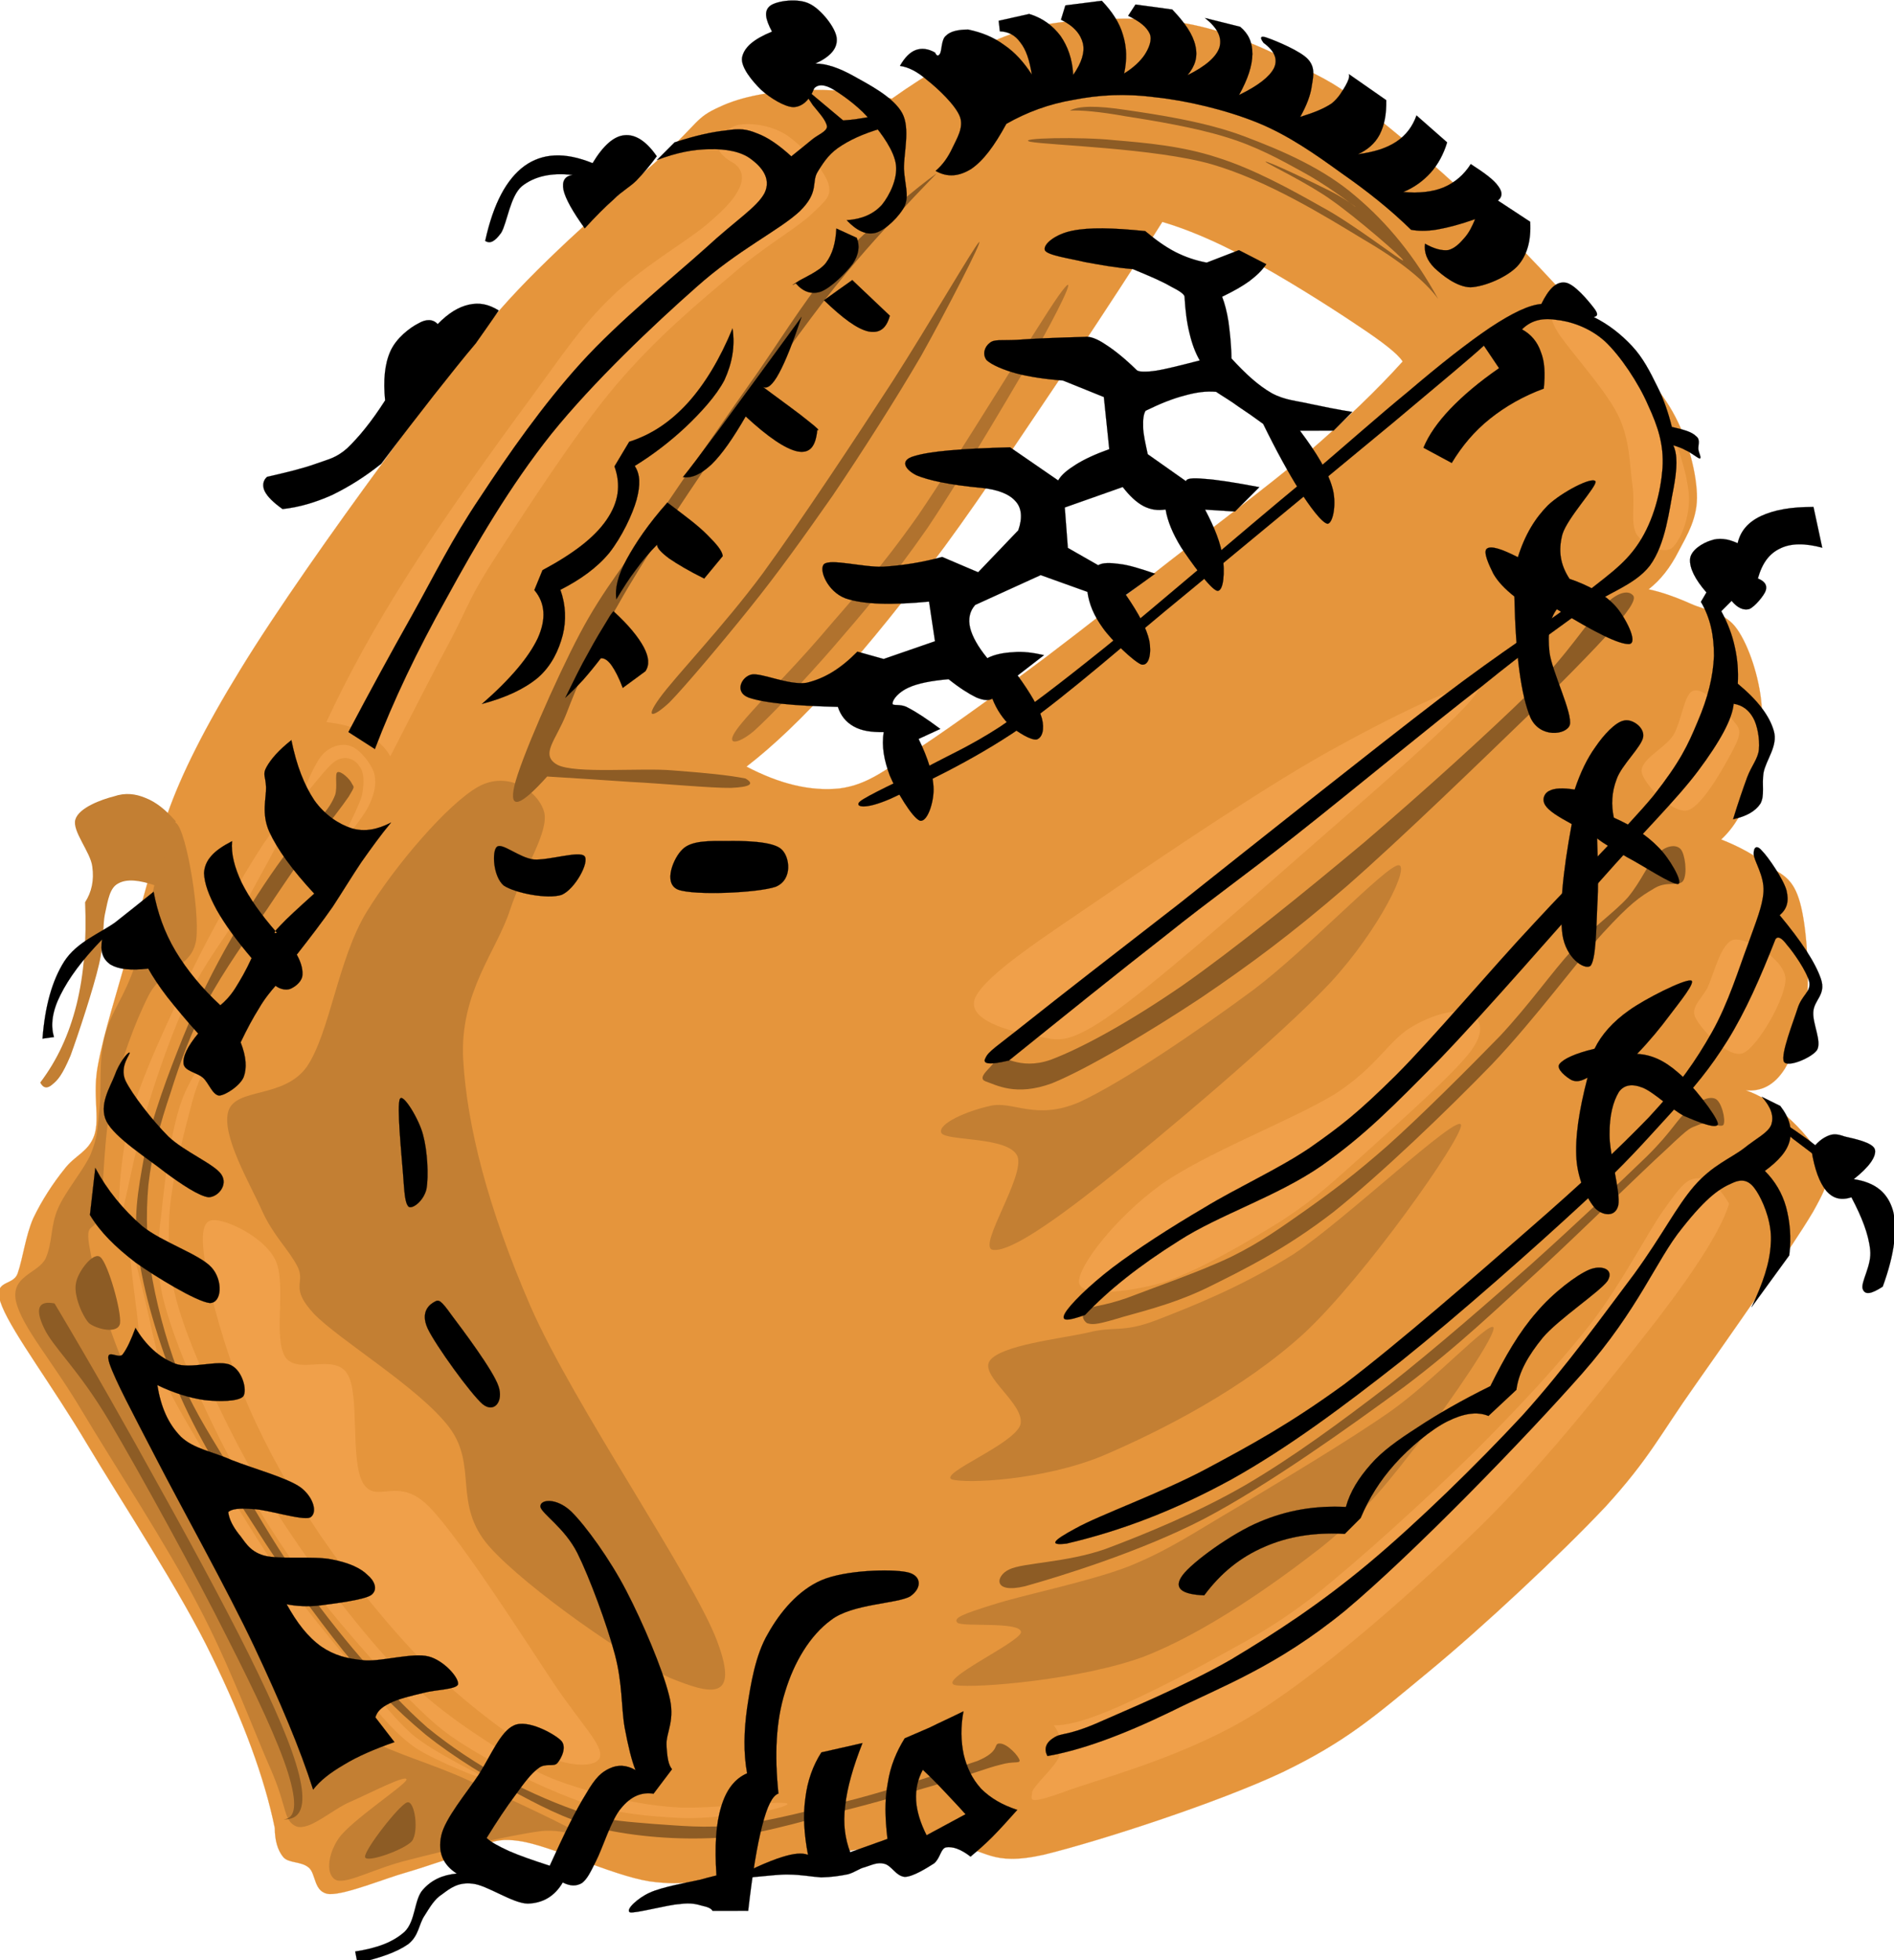<?xml version="1.0" encoding="UTF-8" standalone="no"?>
<!-- Generator: Adobe Illustrator 10.0, SVG Export Plug-In . SVG Version: 3.0.0 Build 77)  -->

<svg
   xmlns:i="http://ns.adobe.com/AdobeIllustrator/10.0/"
   xmlns:dc="http://purl.org/dc/elements/1.1/"
   xmlns:cc="http://creativecommons.org/ns#"
   xmlns:rdf="http://www.w3.org/1999/02/22-rdf-syntax-ns#"
   xmlns:svg="http://www.w3.org/2000/svg"
   xmlns="http://www.w3.org/2000/svg"
   xmlns:sodipodi="http://sodipodi.sourceforge.net/DTD/sodipodi-0.dtd"
   xmlns:inkscape="http://www.inkscape.org/namespaces/inkscape"
   i:rulerOrigin="0 0"
   i:viewOrigin="108.001 655"
   space="preserve"
   i:pageBounds="0 792 612 0"
   viewBox="0 0 247.448 256"
   enable-background="new 0 0 421.754 496.256"
   overflow="visible"
   version="1.1"
   id="svg133"
   sodipodi:docname="baseball_mitt.svg"
   inkscape:version="0.92.4 (5da689c313, 2019-01-14)"
   width="247.448"
   height="256"
   style="overflow:visible">
  <title
     id="title944">Baseball Glove</title>
  <defs
     id="defs137" />
  <sodipodi:namedview
     pagecolor="#ffffff"
     bordercolor="#666666"
     borderopacity="1"
     objecttolerance="10"
     gridtolerance="10"
     guidetolerance="10"
     inkscape:pageopacity="0"
     inkscape:pageshadow="2"
     inkscape:window-width="1920"
     inkscape:window-height="1025"
     id="namedview135"
     showgrid="false"
     inkscape:zoom="0.47556099"
     inkscape:cx="-64.833275"
     inkscape:cy="222.42942"
     inkscape:window-x="-8"
     inkscape:window-y="-8"
     inkscape:window-maximized="1"
     inkscape:current-layer="svg133"
     fit-margin-top="0"
     fit-margin-left="0"
     fit-margin-right="0"
     fit-margin-bottom="0" />
  <g
     id="Layer_1"
     i:layer="yes"
     i:rgbTrio="#4F008000FFFF"
     i:dimmedPercent="50"
     transform="matrix(0.384,0.384,-0.384,0.384,130.779,-40.668)">
    <g
       id="g128"
       style="clip-rule:evenodd;fill-rule:evenodd">
      <path
         d="m 49.497,333.03 c -4.253,-8.823 -8.284,-20.907 -12.094,-36.881 -3.898,-16.141 -8.018,-40.267 -10.809,-58.499 -3.013,-18.231 -5.537,-33.033 -6.379,-49.884 -0.797,-17.103 1.019,-39.264 1.684,-50.846 0.487,-11.541 -0.886,-12.043 1.328,-17.813 2.038,-5.812 6.379,-11.75 11.119,-16.851 4.74,-5.185 10.189,-9.784 16.833,-13.966 1.772,-10.579 4.253,-19.36 7.442,-27.012 3.101,-7.61 5.936,-12.252 11.429,-18.44 5.538,-6.439 12.847,-14.092 21.219,-19.235 8.239,-5.144 19.713,-9.116 27.598,-11.458 7.619,-2.467 9.746,-2.342 18.517,-3.178 8.859,-1.003 21.44,-2.007 33.667,-2.216 12.049,-0.25 24.497,0.126 38.052,0.962 10.188,-1.38 18.783,-1.17 26.623,0.627 7.618,1.798 15.104,6.104 19.536,10.161 4.298,3.889 5.403,8.781 6.732,13.046 1.329,4.098 1.773,7.861 1.329,11.457 2.747,-1.798 6.157,-3.387 9.745,-4.766 3.634,-1.38 7.223,-4.433 12.14,-3.513 4.782,0.836 11.872,4.391 16.833,8.572 4.871,4.098 9.656,10.746 12.446,15.889 2.658,5.018 3.898,9.576 3.724,14.008 4.208,-1.84 8.192,-3.01 12.137,-3.512 3.854,-0.669 6.114,-2.174 11.074,0.334 4.917,2.425 13.201,9.659 17.853,14.928 4.475,5.352 7.618,11.875 8.771,16.517 0.974,4.432 -0.089,7.778 -3.014,10.203 3.324,-1.631 6.955,-2.425 11.253,-2.551 4.165,-0.292 10.586,-0.042 14.131,1.882 3.411,1.882 3.942,-0.042 6.732,9.868 2.569,9.994 6.912,35.125 9.436,49.592 2.437,14.342 4.696,20.155 5.405,36.002 0.441,15.932 -0.399,41.187 -2.038,58.164 -1.594,16.599 -2.125,25.633 -7.751,41.773 -5.848,16.266 -19.491,42.985 -26.581,54.65 -7.22,11.374 -10.852,8.572 -16.167,13.673 -5.362,4.934 -10.633,9.534 -15.814,16.393 -5.45,6.814 -10.721,17.393 -15.816,24.46 -5.182,6.9 -7.575,11.708 -14.838,17.146 -7.486,5.393 -22.947,10.703 -28.973,15.261 -5.979,4.392 -4.917,7.652 -7.044,11.708 -2.48,4.1 -3.987,7.695 -6.731,12.713 -2.793,4.976 -6.514,14.091 -9.436,16.852 -2.969,2.55 -5.716,-1.214 -8.063,-0.962 -2.392,0.208 -4.076,2.675 -6.068,2.55 -2.17,-0.209 -4.254,-1.38 -6.424,-3.512 -10.409,-6.858 -23.479,-12.838 -39.735,-18.441 -16.435,-5.77 -41.597,-10.912 -57.544,-14.928 -15.991,-4.056 -30.964,-6.104 -37.742,-8.906 -6.822,-2.842 -1.506,-5.059 -3.012,-8.277 -1.728,-3.556 -5.05,-7.736 -6.733,-12.044 -1.595,-4.518 -2.614,-9.451 -3.057,-13.673 -0.576,-4.141 1.196,-6.942 -0.665,-10.83 -2.038,-4.016 -7.265,-6.481 -11.429,-12.711 -4.341,-6.316 -8.993,-15.388 -14.131,-24.462 -5.157,-9.19 -10.782,-18.97 -16.718,-30.01 z M 118.12,63.24 c 5.315,-2.885 12.005,-5.687 20.555,-8.238 8.505,-2.718 22.415,-5.854 29.945,-7.317 7.354,-1.505 12.005,-2.09 14.131,-1.589 0.487,9.157 0.266,19.694 -0.665,32.114 -1.107,12.419 -3.411,28.225 -5.05,41.605 -1.639,13.213 -2.968,24.712 -4.695,37.215 -1.772,12.461 -4.076,27.054 -6.069,36.838 -2.126,9.617 -2.437,15.053 -6.733,20.657 -4.43,5.436 -10.941,9.408 -19.535,12.084 1.063,-8.154 1.285,-17.938 0.664,-29.855 -0.62,-12.042 -2.082,-25.548 -4.385,-41.313 -2.392,-15.806 -6.777,-37.006 -9.746,-52.478 -3.1,-15.476 -5.85,-28.564 -8.41,-39.728 z"
         i:knockout="Off"
         stroke-miterlimit="10"
         id="path2"
         inkscape:connector-curvature="0"
         style="fill:#e5953c;stroke:#e5953c;stroke-width:0.036;stroke-miterlimit:10" />
      <path
         d="m 35.41,126.13 c -3.101,0.878 -5.094,0.752 -5.98,-0.544 -1.063,-1.38 -1.417,-4.851 0.311,-7.025 1.595,-2.258 5.67,-5.394 9.834,-6.188 4.208,-0.836 12.049,-0.46 15.15,1.129 2.747,1.505 2.569,3.011 2.392,8.405 -0.266,5.52 -2.614,13.338 -3.278,23.918 -0.931,10.495 -2.083,23.375 -0.886,38.176 1.196,14.677 6.069,37.089 8.638,49.174 2.481,11.833 3.81,13.38 6.557,22.203 2.613,8.741 5.847,18.649 9.523,30.065 -2.569,-0.753 -5.315,-0.502 -8.062,0.293 -2.923,0.794 -5.582,2.384 -8.638,4.766 -4.208,-11.497 -7.974,-24.294 -11.296,-39.346 -3.411,-15.137 -6.911,-36.379 -8.948,-50.01 -2.082,-13.632 -3.721,-21.242 -3.544,-31.193 0.044,-10.161 3.146,-21.493 3.854,-28.351 0.576,-6.857 0.266,-9.534 -0.576,-12.084 -0.976,-2.6 -2.659,-3.72 -5.051,-3.39 z"
         i:knockout="Off"
         id="path4"
         inkscape:connector-curvature="0"
         style="fill:#f0a04a" />
      <path
         d="m 244.01,207.96 c -2.438,12.586 -5.049,12.251 -9.215,15.471 -4.518,3.053 -14.573,9.283 -16.654,3.345 -1.949,-6.063 1.461,-21.66 4.738,-39.055 3.279,-17.646 9.305,-48.546 14.308,-65.147 4.785,-16.517 12.094,-37.675 14.267,-33.452 1.949,4.349 -0.799,38.595 -2.084,58.708 -1.3,19.95 -3.03,47.29 -5.38,60.13 z"
         i:knockout="Off"
         id="path6"
         inkscape:connector-curvature="0"
         style="fill:#f0a04a" />
      <path
         d="m 311.57,151.51 c 1.063,6.941 -0.089,24.921 -0.577,35.375 -0.574,10.119 -0.663,16.014 -2.658,25.59 -2.17,9.534 -5.847,23.458 -9.834,31.152 -4.208,7.527 -11.428,16.559 -14.308,14.049 -2.925,-2.886 -4.606,-17.353 -2.658,-30.022 1.993,-12.837 11.474,-33.828 14.265,-45.536 2.479,-11.541 0.132,-17.938 1.507,-23.876 1.415,-6.147 4.65,-11.29 7.131,-12.377 2.34,-1.2 5.98,-1.2 7.13,5.66 z"
         i:knockout="Off"
         id="path8"
         inkscape:connector-curvature="0"
         style="fill:#f0a04a" />
      <path
         d="m 337.48,87.996 c -1.904,2.509 2.305,9.157 3.588,12.67 1.019,3.219 0.355,6.397 3.278,7.275 2.836,0.878 12.449,1.38 13.956,-2.217 1.372,-3.805 -2.26,-17.018 -5.626,-19.945 -3.64,-2.922 -13.21,-0.414 -15.2,2.221 z"
         i:knockout="Off"
         id="path10"
         inkscape:connector-curvature="0"
         style="fill:#f0a04a" />
      <path
         d="m 381.51,133.78 c -4.96,-1.297 -8.063,-0.92 -9.791,1.129 -1.639,1.881 -1.504,3.972 -0.31,10.955 1.196,7.066 5.141,18.817 6.866,31.193 1.55,12.335 2.084,26.385 2.084,42.149 -0.135,15.722 -1.154,37.634 -2.704,51.39 -1.729,13.548 -4.252,20.531 -6.866,29.814 -2.701,9.114 -6.023,18.939 -8.592,25.129 -2.572,6.231 -4.918,9.952 -6.867,11.792 2.834,0.46 4.918,1.967 6.247,4.517 1.062,2.509 0.531,9.659 1.504,10.662 0.976,0.794 0.887,3.68 5.05,-5.059 4.076,-8.99 15.239,-27.473 19.626,-47.209 4.34,-19.82 5.979,-47.334 6.289,-69.956 0.132,-22.705 -3.101,-48.379 -5.095,-64.604 -2.13,-16.21 -4.61,-26.62 -7.45,-31.89 z"
         i:knockout="Off"
         id="path12"
         inkscape:connector-curvature="0"
         style="fill:#f0a04a" />
      <path
         d="m 288.22,52.537 c -1.239,2.175 3.278,7.276 4.165,11.249 0.664,3.764 -1.55,9.701 0.885,11.499 2.482,1.631 12.314,1.924 14.31,-1.379 1.86,-3.513 -1.685,-15.262 -2.968,-19.109 -1.373,-3.889 -2.438,-3.637 -5.096,-3.931 -2.91,-0.462 -10.08,-0.545 -11.28,1.671 z"
         i:knockout="Off"
         id="path14"
         inkscape:connector-curvature="0"
         style="fill:#f0a04a" />
      <path
         d="m 203.7,14.611 c 4.431,1.171 18.031,1.672 24.72,3.931 6.511,2.216 10.632,6.69 14.573,9.575 3.81,2.927 5.98,6.732 8.904,7.568 2.88,0.585 7.886,-1.003 8.374,-3.637 0.265,-2.677 -2.173,-8.531 -6.292,-12.085 -4.43,-3.721 -11.916,-7.401 -19.049,-9.575 -7.177,-2.258 -17.764,-3.429 -23.212,-3.345 -5.67,0.042 -8.416,2.885 -9.79,4.181 -1.41,1.088 -2.69,2.216 1.78,3.387 z"
         i:knockout="Off"
         id="path16"
         inkscape:connector-curvature="0"
         style="fill:#f0a04a" />
      <path
         d="m 126,395 c -1.285,2.594 3.588,6.313 10.012,10.706 6.467,4.222 17.586,10.326 28.218,14.467 10.41,4.097 21.794,7.275 34.331,9.7 12.403,2.3 27.331,3.889 39.824,3.973 12.36,-0.125 26.313,-1.965 34.021,-4.223 7.44,-2.425 12.492,-7.318 11.074,-9.702 -1.507,-2.466 -7.929,-2.298 -19.758,-4.515 -12.005,-2.385 -40.265,-8.698 -51.474,-8.949 -11.252,-0.293 -9.48,8.572 -15.549,7.234 -6.202,-1.588 -15.593,-14.594 -21.352,-15.933 -5.891,-1.295 -8.151,8.741 -13.466,7.695 -5.582,-1.38 -12.359,-13.131 -18.472,-14.928 -6.15,-1.85 -16.16,1.96 -17.4,4.47 z"
         i:knockout="Off"
         id="path18"
         inkscape:connector-curvature="0"
         style="fill:#f0a04a" />
      <path
         d="m 262.13,440.07 c -8.152,2.049 -10.986,2.509 -21.131,2.509 -10.365,-0.084 -26.802,-1.089 -39.559,-3.013 -12.847,-2.133 -24.586,-5.059 -36.414,-8.947 -11.961,-3.972 -25.516,-9.283 -34.021,-14.467 -8.594,-5.354 -11.828,-10.83 -16.878,-16.935 -5.094,-6.356 -10.72,-13.968 -13.466,-19.904 -2.835,-6.021 -3.81,-14.844 -3.411,-15.18 0.266,-0.249 1.506,6.858 5.272,13.424 3.721,6.354 10.366,18.105 16.877,24.92 6.29,6.69 10.499,10.329 21.352,15.431 10.986,5.06 28.041,11.164 43.812,14.928 15.638,3.596 34.997,6.272 49.347,6.73 14.221,0.293 26.005,-2.675 35.351,-4.723 9.126,-2.176 13.291,-4.726 19.491,-7.988 5.937,-3.428 11.342,-6.857 16.922,-11.917 5.583,-5.186 14.398,-16.39 16.879,-18.44 2.26,-2.09 -0.31,2.677 -2.925,6.231 -2.79,3.344 -7.529,9.825 -12.668,14.426 -5.139,4.558 -10.233,8.99 -17.677,12.963 -7.74,3.81 -18.9,7.82 -27.14,9.95 z"
         i:knockout="Off"
         id="path20"
         inkscape:connector-curvature="0"
         style="fill:#f0a04a" />
      <path
         d="m 147.09,430.62 c 5.315,1.881 14.22,4.014 22.946,6.229 8.638,2.133 19.403,4.769 28.528,6.44 8.993,1.423 16.966,2.217 25.294,3.011 8.151,0.794 16.348,2.133 23.744,1.756 7.354,-0.626 19.713,-5.311 20.333,-5.019 0.355,0.336 -11.429,5.479 -17.41,6.733 -6.112,1.046 -9.878,0.293 -18.472,0 -8.727,-0.252 -23.168,-0.753 -33.224,-1.965 -10.1,-1.422 -18.029,-3.723 -27.199,-6.231 -9.524,-2.593 -21.13,-5.813 -28.484,-8.99 -7.354,-3.219 -10.587,-6.939 -15.017,-10.202 -4.519,-3.512 -11.606,-8.949 -11.872,-9.7 -0.31,-0.753 5.892,3.179 9.746,5.477 3.722,2.176 8.771,5.563 12.404,7.735 3.4,2 3.45,2.88 8.68,4.72 z"
         i:knockout="Off"
         id="path22"
         inkscape:connector-curvature="0"
         style="fill:#f0a04a" />
      <path
         d="m 110.45,410.18 c -0.443,0.542 -10.543,-10.204 -15.593,-19.151 -5.228,-9.074 -10.189,-23.416 -14.22,-34.623 -3.987,-11.416 -7.708,-25.465 -9.258,-32.615 -1.639,-7.067 -1.241,-11.958 0,-9.701 1.24,2.133 4.873,15.18 7.132,22.872 2.038,7.652 2.525,14.678 5.538,23.167 2.968,8.445 7.841,18.563 12.403,27.137 4.518,8.3 14.088,22.18 13.998,22.9 z"
         i:knockout="Off"
         id="path24"
         inkscape:connector-curvature="0"
         style="fill:#f0a04a" />
      <path
         d="m 69.519,306.6 c -0.708,0.041 -3.588,-7.15 -3.676,-9.952 -0.089,-2.802 1.329,-5.312 3.411,-6.232 2.038,-0.959 6.379,-0.542 8.727,0.754 2.126,1.338 3.5,3.555 4.475,6.48 0.93,2.678 1.772,10.077 1.329,9.953 -0.665,-0.293 -2.791,-8.405 -4.475,-10.955 -1.86,-2.634 -3.455,-4.057 -5.271,-4.266 -1.816,-0.376 -4.032,0.377 -4.785,2.759 -0.887,2.31 0.797,11.14 0.265,11.47 z"
         i:knockout="Off"
         id="path26"
         inkscape:connector-curvature="0"
         style="fill:#f0a04a" />
      <path
         d="m 76.12,307.35 c -0.044,-2.258 -0.532,-4.306 -1.285,-5.979 -0.931,-1.799 -3.677,-3.471 -3.456,-4.224 0.266,-0.837 3.234,-1.003 4.474,-0.501 0.974,0.249 0.886,-0.084 1.595,2.718 0.531,2.842 1.151,7.526 1.86,14.217 0.709,5.143 1.905,11.331 3.411,18.899 1.374,7.568 3.056,17.772 5.537,25.926 2.481,7.944 5.626,14.678 9.258,21.66 3.411,6.898 7.088,13.421 11.872,19.4 4.874,5.813 10.1,10.747 16.878,15.472 6.689,4.601 14.708,9.115 22.681,12.419 7.708,3.094 15.061,4.476 23.744,6.732 8.594,2.09 18.561,4.851 27.687,6.481 8.948,1.504 17.63,2.634 25.87,3.22 8.018,0.628 15.548,1.002 22.947,0.501 7.353,-0.753 14.351,-2.217 21.352,-4.222 6.999,-2.133 14.264,-5.019 20.065,-7.988 5.537,-2.969 8.772,-6.021 13.469,-9.952 4.607,-4.056 9.436,-7.86 14.484,-14.174 5.096,-6.524 10.455,-15.849 15.593,-24.419 5.096,-8.741 11.431,-21.492 14.221,-27.139 2.349,-5.729 -0.355,-5.561 0.798,-6.731 1.24,-1.338 5.581,-1.13 6.333,-0.503 0.488,0.544 -1.019,1.129 -2.612,4.015 -1.639,2.678 -3.677,7.275 -6.602,12.67 -2.966,5.312 -6.244,11.625 -10.852,19.444 -4.742,7.736 -10.543,19.108 -16.879,26.885 -6.6,7.654 -14.175,14.177 -21.351,18.943 -7.266,4.517 -13.158,6.524 -21.087,8.949 -7.929,2.382 -17.101,4.723 -26.137,5.729 -9.301,0.834 -17.453,0.753 -28.218,-0.252 -10.853,-1.255 -24.009,-3.304 -35.881,-5.98 -11.917,-2.55 -23.921,-5.268 -34.819,-9.448 -11.074,-4.517 -22.637,-10.538 -30.61,-16.434 -8.106,-5.813 -11.739,-11.291 -16.877,-18.691 -5.183,-7.694 -9.79,-18.021 -13.467,-26.635 -3.633,-8.614 -6.334,-16.727 -8.461,-24.671 -2.348,-8.028 -4.075,-16.559 -5.006,-22.663 -0.925,-6.13 -1.102,-10.68 -0.526,-13.7 z"
         i:knockout="Off"
         id="path28"
         inkscape:connector-curvature="0"
         style="fill:#8d5c25" />
      <path
         d="m 52.11,333.49 c 1.196,-2.341 19.314,10.372 23.744,16.184 4.075,5.52 -0.886,10.411 1.329,17.437 2.259,7.023 6.645,16.475 11.606,24.167 4.74,7.654 13.334,15.976 16.877,20.907 3.323,4.685 -1.195,3.848 3.721,7.486 5.05,3.512 13.29,9.156 25.561,14.175 12.138,4.934 31.762,11.499 46.203,15.68 14.175,4.1 29.06,7.736 39.027,8.99 9.789,1.046 12.801,0 20.333,-2.007 7.486,-2.174 15.371,-6.815 24.497,-10.202 9.08,-3.471 25.869,-9.66 29.547,-10.202 3.41,-0.669 -4.43,1.087 -8.684,6.731 -4.386,5.644 -13.156,19.904 -17.41,27.139 -4.383,7.191 -6.157,14.133 -8.727,15.681 -2.657,1.252 -5.979,-2.637 -6.866,-7.486 -0.884,-5.019 2.216,-19.945 1.596,-21.409 -0.841,-1.463 -4.03,8.739 -5.804,13.215 -1.814,4.431 -1.949,11.917 -5.004,13.421 -3.191,1.255 -4.742,-1.672 -13.732,-5.227 -9.26,-3.555 -25.029,-10.871 -40.623,-15.681 -15.726,-4.975 -38.628,-9.7 -52.494,-13.212 -13.91,-3.555 -24.674,-4.1 -30.079,-7.443 -5.449,-3.431 -0.93,-8.657 -2.348,-12.461 -1.55,-3.932 -4.695,-6.23 -6.334,-10.454 -1.728,-4.306 -2.171,-10.998 -3.721,-14.927 -1.772,-4.1 -3.057,-5.271 -6.069,-8.991 -3.101,-3.888 -8.505,-8.153 -11.606,-13.423 -3.189,-5.311 -3.057,-9.7 -7.132,-17.686 -4.271,-8.17 -18.447,-28.03 -17.428,-30.41 z"
         i:knockout="Off"
         id="path30"
         inkscape:connector-curvature="0"
         style="fill:#c37f33" />
      <path
         d="m 113.6,435.6 c 17.232,4.349 33.667,8.906 50.146,13.675 16.479,4.682 35.173,10.285 47.71,14.719 12.402,4.349 20.863,7.944 25.87,11.456 4.782,3.387 5.759,6.313 2.923,8.949 2.037,-2.3 -0.399,-5.146 -7.131,-8.697 -6.955,-3.64 -18.473,-7.82 -33.535,-12.714 -15.282,-5.1 -42.615,-13.087 -56.702,-16.683 -14.087,-3.596 -22.016,-2.97 -26.889,-4.726 -5.01,-1.77 -5.63,-3.82 -2.39,-5.99 z"
         i:knockout="Off"
         id="path32"
         inkscape:connector-curvature="0"
         style="fill:#8d5c25" />
      <path
         d="m 258.41,460.48 c -0.931,1.675 0.798,15.431 2.127,16.434 1.285,0.921 5.493,-8.028 5.272,-10.703 -0.45,-2.89 -6.56,-7.49 -7.4,-5.73 z"
         i:knockout="Off"
         id="path34"
         inkscape:connector-curvature="0"
         style="fill:#8d5c25" />
      <path
         d="m 113.6,419.92 c -2.348,0.043 -1.462,6.481 0.265,8.697 1.55,2.301 6.468,4.393 8.948,4.474 2.259,-0.249 6.822,-3.01 5.316,-5.227 -1.73,-2.3 -12.1,-8.07 -14.53,-7.94 z"
         i:knockout="Off"
         id="path36"
         inkscape:connector-curvature="0"
         style="fill:#8d5c25" />
      <path
         d="m 133.13,384.54 c 6.202,2.341 11.208,2.049 15.549,3.471 4.252,1.42 1.993,4.892 10.809,5.227 8.948,0.125 30.433,-5.311 42.217,-3.723 11.607,1.591 13.643,12.586 27.154,13.464 13.555,0.797 43.855,-4.723 53.291,-8.486 9.126,-3.889 16.035,-7.652 1.594,-14.177 -14.838,-6.773 -64.72,-15.805 -88.64,-25.172 -24.054,-9.491 -41.507,-19.861 -53.557,-30.607 -12.004,-10.83 -12.625,-24.043 -17.409,-33.368 -4.74,-9.449 -6.512,-19.777 -10.809,-22.412 -4.563,-2.593 -13.333,-0.961 -15.548,6.982 -2.215,8.029 -0.797,27.222 2.348,40.309 3.146,12.838 14.264,26.679 16.125,36.379 1.551,9.451 -8.594,15.556 -5.803,20.907 2.89,5.36 16.09,8.66 22.69,11.21 z"
         i:knockout="Off"
         id="path38"
         inkscape:connector-curvature="0"
         style="fill:#c37f33" />
      <path
         d="m 141.81,228.83 c -3.543,2.383 -7.885,5.979 -13.688,10.955 -5.891,4.934 -15.947,17.187 -20.599,18.69 -4.74,1.297 -4.385,-3.929 -7.132,-10.202 -2.88,-6.439 -6.645,-15.722 -9.746,-27.389 -3.322,-11.833 -6.467,-27.89 -9.258,-42.358 -2.924,-14.635 -5.714,-31.905 -7.353,-44.072 -1.551,-12.21 -1.861,-21.074 -2.126,-27.89 -0.487,-6.816 -0.266,-15.471 -0.532,-12.419 -0.576,3.01 -2.392,19.695 -1.861,30.357 0.62,10.621 2.968,20.239 5.316,32.867 2.126,12.544 5.183,29.187 7.619,41.856 2.304,12.502 2.968,21.284 6.6,33.117 3.633,11.792 11.518,31.904 14.795,37.09 3.101,4.891 4.475,2.633 3.943,-7.234 4.74,-4.182 9.613,-8.489 15.283,-13.424 5.538,-5.017 14.708,-12.585 17.941,-15.93 3.12,-3.41 3.38,-4.74 0.81,-4.03 z"
         i:knockout="Off"
         id="path40"
         inkscape:connector-curvature="0"
         style="fill:#8d5c25" />
      <path
         d="m 113.6,229.83 c -1.063,-6.522 -1.329,-23.082 -3.677,-38.845 -2.481,-15.765 -7.265,-39.18 -10.587,-54.777 -3.456,-15.764 -8.993,-36.671 -8.948,-38.343 0.133,-1.464 6.246,17.604 9.48,29.145 3.012,11.415 6.379,26.677 8.727,38.845 2.126,12.001 3.854,22.497 5.006,33.117 1.151,10.496 2.347,24.587 2.392,29.856 -0.18,5.07 -1.37,7.28 -2.39,1.01 z"
         i:knockout="Off"
         id="path42"
         inkscape:connector-curvature="0"
         style="fill:#8d5c25" />
      <path
         d="m 132.07,222.14 c -0.842,-4.725 -0.752,-18.858 -1.594,-30.148 -0.93,-11.374 -1.107,-20.614 -3.943,-37.089 -3.101,-16.684 -11.917,-52.477 -13.466,-61.258 -1.462,-8.655 1.506,-0.585 4.474,9.701 2.924,10.454 9.702,36.755 12.67,51.808 2.657,14.677 3.455,25.506 4.252,36.337 0.753,10.788 1.063,22.663 0.753,27.89 -0.48,5.14 -2.39,7.19 -3.14,2.76 z"
         i:knockout="Off"
         id="path44"
         inkscape:connector-curvature="0"
         style="fill:#b0722e" />
      <path
         d="m 230.81,233.89 c 1.506,-1.84 7.266,-1.84 10.811,-9.199 3.363,-7.443 6.952,-19.82 9.744,-34.874 2.702,-15.262 4.961,-36.922 6.601,-55.279 1.461,-18.482 2.525,-40.184 2.658,-53.815 0,-13.631 -2.303,-21.66 -2.127,-27.305 0,-5.729 2.038,-6.69 2.879,-6.732 0.844,-0.125 1.816,0.209 2.394,6.481 0.485,6.272 0.663,15.681 0.531,31.11 -0.267,15.388 -0.666,43.111 -1.86,60.756 -1.286,17.395 -3.103,29.563 -5.804,43.612 -2.836,13.966 -7.177,31.235 -10.809,39.849 -3.897,8.447 -9.303,9.785 -11.607,10.956 -2.303,1.045 -1.326,-3.68 -1.86,-4.516 -0.65,-1.01 -3.05,0.58 -1.54,-1.05 z"
         i:knockout="Off"
         id="path46"
         inkscape:connector-curvature="0"
         style="fill:#8d5c25" />
      <path
         d="m 290.26,261.02 c 0.442,-1.924 2.038,-3.054 4.785,-8.698 2.569,-5.812 8.106,-17.186 10.809,-24.921 2.568,-7.652 3.41,-13.088 4.739,-20.657 1.285,-7.568 2.259,-14.342 2.925,-24.67 0.62,-10.621 0.62,-26.887 0.487,-37.842 -0.398,-10.956 -2.038,-19.569 -2.348,-27.138 -0.399,-7.652 0.795,-13.171 0.531,-18.189 -0.488,-5.185 -2.48,-9.659 -2.394,-12.46 0.089,-2.969 1.552,-4.809 3.191,-4.725 1.504,0.083 5.313,2.927 5.802,4.976 0.267,1.84 -2.969,2.718 -3.721,6.481 -0.93,3.638 -1.461,6.314 -1.063,15.931 0.442,9.743 3.012,25.465 3.454,41.354 0.221,15.68 -0.222,37.382 -1.86,52.059 -1.86,14.509 -5.491,25.172 -8.684,34.581 -3.278,9.283 -7.972,16.432 -10.319,20.949 -2.394,4.349 -2.969,4.642 -3.944,5.227 -1.12,0.35 -2.89,-0.41 -2.4,-2.25 z"
         i:knockout="Off"
         id="path48"
         inkscape:connector-curvature="0"
         style="fill:#8d5c25" />
      <path
         d="m 321.22,318.44 c 1.151,-3.472 8.595,-10.871 12.935,-19.945 4.209,-9.283 9.481,-21.828 12.892,-34.58 3.367,-12.879 5.492,-26.888 7.397,-41.356 1.729,-14.634 2.836,-30.859 3.678,-44.825 0.752,-13.966 1.194,-29.187 1.329,-38.093 0.043,-8.949 -1.24,-11.332 -0.798,-14.886 0.267,-3.68 1.15,-5.896 2.658,-6.481 1.507,-0.585 5.315,1.714 5.804,3.01 0.176,1.129 -3.278,1.84 -4.211,4.224 -0.884,2.258 -1.105,1.128 -1.326,9.701 -0.399,8.614 -0.534,26.97 -1.065,41.354 -0.663,14.175 -0.798,26.762 -3.146,43.571 -2.612,16.81 -6.422,39.849 -11.605,56.533 -5.228,16.517 -14.973,34.79 -19.004,41.941 -4.25,6.9 -6.78,3.14 -5.54,-0.16 z"
         i:knockout="Off"
         id="path50"
         inkscape:connector-curvature="0"
         style="fill:#8d5c25" />
      <path
         d="m 294.29,264.83 c 3.499,-5.896 5.936,-5.728 9.524,-13.715 3.677,-8.278 8.86,-20.237 12.139,-34.579 3.012,-14.426 3.941,-52.352 6.554,-50.554 2.483,2.007 9.436,42.19 8.729,62.01 -0.844,19.737 -7.664,40.854 -13.469,55.279 -5.979,14.299 -18.426,27.932 -21.618,29.604 -3.232,1.213 4.564,-16.348 2.395,-20.907 -2.48,-4.431 -15.372,-1.337 -16.124,-5.729 -0.71,-4.6 8.15,-15.56 11.87,-21.41 z"
         i:knockout="Off"
         id="path52"
         inkscape:connector-curvature="0"
         style="fill:#c37f33" />
      <path
         d="m 324.37,327.34 c 3.321,-6.649 12.226,-19.861 16.611,-29.646 4.119,-9.703 5.403,-16.936 8.46,-28.644 2.968,-12.044 7.532,-29.856 9.746,-42.317 2.17,-12.586 1.418,-31.695 3.188,-31.862 1.685,0.083 5.405,20.238 6.866,31.612 1.418,11.123 2.88,21.283 1.286,35.333 -1.773,14.174 -5.184,34.078 -11.605,48.588 -6.603,14.343 -22.993,33.827 -27.155,36.84 -4.165,2.718 3.72,-18.357 2.127,-20.156 -1.906,-1.84 -10.765,9.074 -12.404,9.199 -1.66,0.01 -0.47,-2.54 2.86,-8.94 z"
         i:knockout="Off"
         id="path54"
         inkscape:connector-curvature="0"
         style="fill:#c37f33" />
      <path
         d="m 239.18,242.79 c 3.012,-4.767 10.233,-5.102 14.484,-15.681 4.076,-11.081 8.152,-32.825 10.544,-48.797 2.259,-16.057 1.418,-43.32 3.456,-45.829 1.992,-2.216 7.707,13.967 8.416,31.612 0.531,17.562 -2.703,55.236 -4.739,72.715 -2.038,17.312 -4.343,28.224 -7.399,30.147 -3.144,1.59 -6.953,-18.314 -11.606,-20.196 -4.871,-1.923 -14.662,9.618 -16.876,8.989 -2.25,-0.82 0.59,-8.1 3.73,-12.95 z"
         i:knockout="Off"
         id="path56"
         inkscape:connector-curvature="0"
         style="fill:#c37f33" />
      <path
         d="m 83.474,60.064 c 0.62,-2.3 3.721,-5.478 9.479,-9.701 5.847,-4.349 15.416,-11.499 24.63,-15.639 8.948,-4.056 18.871,-7.987 29.06,-8.739 10.144,-0.878 20.421,0.209 31.496,3.429 -5.227,-0.794 -12.713,-0.083 -22.991,2.635 -10.41,2.55 -26.047,6.23 -38.362,12.962 -12.314,6.815 -31.23,24.712 -34.73,27.054 -3.367,2.049 7.93,-9.659 13.91,-14.468 5.892,-4.976 12.581,-10.621 20.599,-14.677 7.93,-4.14 17.586,-6.983 26.047,-9.325 8.195,-2.509 22.77,-4.265 23.036,-4.767 -0.133,-0.46 -15.638,0.71 -22.415,1.923 -6.955,1.129 -17.321,4.809 -17.764,4.726 -0.354,-0.376 11.606,-4.6 15.548,-5.896 3.81,-1.338 8.461,-1.965 7.266,-1.714 -1.418,0.167 -9.303,1.338 -14.929,3.052 -5.67,1.63 -12.27,3.554 -18.782,7.066 -6.822,3.555 -15.283,9.617 -20.599,13.506 -5.335,3.722 -8.657,6.524 -10.517,8.573 z"
         i:knockout="Off"
         id="path58"
         inkscape:connector-curvature="0"
         style="fill:#8d5c25" />
      <path
         d="m 52.199,332.99 c -3.632,-0.25 -6.601,0.083 -9.082,1.17 -2.436,1.005 -4.385,2.509 -5.67,5.146 -1.506,2.507 -4.031,7.817 -2.614,10.453 1.329,2.55 8.151,2.968 10.897,5.144 2.658,2.005 4.208,4.43 4.829,7.275 6.733,6.188 12.049,12.418 15.947,18.858 3.854,6.438 6.157,12.752 7.087,19.443 1.506,0.459 2.304,-0.127 2.393,-1.758 0.177,-1.672 0.088,-3.26 -1.816,-7.985 -2.259,-4.851 -7.531,-15.347 -10.676,-20.365 -3.101,-5.016 -5.936,-7.023 -7.664,-9.741 -1.816,-2.802 -3.5,-5.102 -2.835,-7.234 0.62,-2.3 2.968,-4.224 6.867,-6.104 -2.038,-3.639 -3.544,-6.565 -4.874,-8.947 -1.283,-2.4 -2.214,-4.24 -2.789,-5.37 z"
         i:knockout="Off"
         id="path60"
         inkscape:connector-curvature="0"
         style="fill:#c37f33" />
      <path
         d="m 58.09,299.49 c -0.443,3.889 -0.266,6.69 0.354,8.866 0.576,2.008 1.418,1.672 3.367,3.512 1.86,1.756 3.632,5.27 8.062,6.982 4.43,1.631 10.322,2.593 18.207,2.886 -0.266,5.186 -0.443,8.949 -0.354,11.123 0,2.173 0.222,2.802 0.665,1.881 -5.936,-0.375 -10.543,-1.212 -14.485,-2.507 -3.854,-1.382 -6.822,-3.138 -8.727,-5.438 -0.753,2.385 -1.152,4.35 -1.019,6.064 0.089,1.672 0.709,3.054 1.684,4.14 1.86,1.713 4.607,2.968 8.417,4.098 3.765,1.046 8.417,1.799 14.131,2.257 1.152,3.054 1.816,5.646 2.348,7.944 0.487,2.217 0.487,4.016 0.354,5.395 -6.113,0.252 -11.784,-0.333 -16.833,-1.588 -5.228,-1.338 -9.657,-3.512 -13.821,-6.356 -0.354,3.387 -0.797,7.191 -1.329,11.751 -0.753,4.515 -3.189,9.825 -2.038,15.261 1.196,5.354 4.341,10.914 9.436,16.852 l 1.683,-2.217 c -2.657,-1.42 -4.739,-4.181 -6.068,-8.277 -1.418,-4.225 -2.259,-9.576 -2.348,-16.518 1.728,2.425 3.456,3.262 5.715,2.845 2.126,-0.545 4.43,-2.344 7.088,-5.73 2.082,0.585 4.829,1.173 8.062,1.59 3.278,0.377 7.043,0.753 11.474,0.962 0.398,3.973 1.24,6.522 2.702,7.652 1.417,1.046 3.721,-0.838 5.714,-0.962 1.949,-0.043 4.43,1.295 5.714,0.292 1.063,-1.213 1.86,-5.27 1.019,-7.318 -0.975,-2.132 -3.057,-3.929 -6.423,-5.393 -1.196,-3.387 -2.082,-6.356 -2.658,-8.906 -0.708,-2.636 -0.886,-4.853 -1.019,-6.648 1.462,-0.209 2.525,-1.003 3.012,-1.924 0.487,-1.171 0.709,-2.927 0,-4.141 -0.842,-1.171 -2.348,-2.173 -4.695,-2.843 -0.62,-5.102 -1.241,-9.868 -2.038,-14.301 -0.93,-4.433 -1.949,-8.57 -2.702,-12.418 -0.709,-4.141 -1.329,-7.904 -1.684,-11.752 -1.152,3.515 -2.834,6.064 -5.714,7.652 -2.924,1.507 -6.91,2.301 -11.119,1.59 -4.259,-0.85 -8.911,-2.86 -14.138,-6.33 z"
         i:knockout="Off"
         stroke-miterlimit="10"
         id="path62"
         inkscape:connector-curvature="0"
         style="stroke:#000000;stroke-width:0.036;stroke-miterlimit:10" />
      <path
         d="m 83.695,380.2 c 0.399,-0.168 0.487,4.056 4.031,5.436 3.456,1.213 11.341,2.216 16.833,2.216 5.36,-0.125 12.581,-3.178 15.505,-2.55 2.879,0.585 3.278,4.306 1.684,6.021 -1.772,1.423 -6.734,2.426 -11.784,3.179 -5.183,0.585 -14.308,2.675 -18.517,1.295 -4.165,-1.422 -5.227,-6.605 -6.423,-9.239 -1.325,-2.73 -1.768,-6.2 -1.325,-6.36 z"
         i:knockout="Off"
         stroke-miterlimit="10"
         id="path64"
         inkscape:connector-curvature="0"
         style="stroke:#000000;stroke-width:0.036;stroke-miterlimit:10" />
      <path
         d="m 97.472,405.62 7.087,8.906 c 4.696,1.171 9.79,1.127 15.815,0.333 5.936,-1.002 17.055,-3.72 19.536,-5.728 2.126,-2.092 -1.595,-6.148 -5.715,-6.356 -4.252,-0.25 -12.757,4.14 -18.871,4.769 -6.16,0.42 -12.05,-0.16 -17.858,-1.92 z"
         i:knockout="Off"
         stroke-miterlimit="10"
         id="path66"
         inkscape:connector-curvature="0"
         style="stroke:#000000;stroke-width:0.036;stroke-miterlimit:10" />
      <path
         d="m 131.49,425.98 c 4.784,1.214 8.993,1.003 12.802,-0.626 3.766,-1.715 6.733,-8.239 9.746,-9.242 2.835,-1.087 7.132,1.423 7.442,3.179 0.133,1.672 -3.322,5.184 -6.069,7.318 -2.835,2.089 -6.202,3.888 -10.455,5.393 4.385,3.137 8.373,4.725 12.802,4.769 4.253,-0.128 7.841,-2.846 12.803,-4.769 4.829,-2.09 12.271,-6.354 16.169,-6.983 3.81,-0.544 7.31,1.38 6.733,3.512 -0.886,1.967 -8.638,5.896 -11.119,8.24 -2.525,2.132 -3.765,3.72 -3.721,4.766 1.329,1.046 3.19,1.631 5.405,1.924 2.126,0.125 4.695,1.255 8.063,-0.628 3.366,-1.924 8.549,-8.489 12.137,-10.83 3.544,-2.426 6.468,-3.472 8.772,-3.472 2.125,-0.208 4.384,0.629 4.03,2.845 -0.531,2.174 -4.651,7.443 -6.733,10.161 -2.127,2.718 -4.209,4.474 -6.069,5.729 4.962,1.422 9.169,1.965 13.112,1.295 3.721,-0.71 6.425,-2.298 9.789,-5.1 3.189,-2.886 6.777,-9.491 10.102,-11.458 3.232,-1.924 8.815,-1.589 9.746,-0.293 0.709,1.087 -2.969,4.81 -4.387,7.318 -1.507,2.466 -3.367,5.436 -4.03,7.608 -0.709,2.133 -0.709,3.515 0,4.769 l 7.44,0.962 c -2.213,4.558 -3.853,8.739 -4.739,12.378 -0.974,3.72 -1.372,6.689 -1.019,9.532 -9.126,-4.726 -20.511,-9.324 -34.331,-14.301 -14.087,-5.06 -36.236,-11.332 -48.506,-15.261 -12.271,-3.891 -20.289,-6.316 -24.232,-8.239 -3.942,-2.049 0.886,-2.133 0.665,-3.805 -0.24,-1.8 -1.09,-3.98 -2.33,-6.7 z"
         i:knockout="Off"
         stroke-miterlimit="10"
         id="path68"
         inkscape:connector-curvature="0"
         style="stroke:#000000;stroke-width:0.036;stroke-miterlimit:10" />
      <path
         d="m 137.56,342.06 c 0.488,1.631 9.702,9.158 13.112,12.084 3.367,2.886 5.449,4.851 6.734,4.767 1.107,-0.293 1.505,-3.596 0,-6.021 -1.816,-2.634 -6.379,-6.69 -9.746,-8.614 -3.31,-2.01 -10.66,-3.77 -10.09,-2.22 z"
         i:knockout="Off"
         stroke-miterlimit="10"
         id="path70"
         inkscape:connector-curvature="0"
         style="stroke:#000000;stroke-width:0.036;stroke-miterlimit:10" />
      <path
         d="m 183.01,370.03 c 4.164,0.585 16.7,2.341 20.2,4.14 3.367,1.632 3.942,5.312 0.354,5.729 -3.721,0.293 -18.028,-2.008 -22.237,-3.512 -4.385,-1.631 -3.677,-4.726 -3.367,-5.729 0.28,-1.13 0.77,-1.34 5.06,-0.63 z"
         i:knockout="Off"
         stroke-miterlimit="10"
         id="path72"
         inkscape:connector-curvature="0"
         style="stroke:#000000;stroke-width:0.036;stroke-miterlimit:10" />
      <path
         d="m 298.85,417.08 -1.019,-7.318 c -1.329,-0.125 -2.791,-1.128 -5.05,-3.176 -2.259,-2.051 -2.615,-5.771 -8.063,-8.906 -5.626,-3.388 -16.965,-7.945 -24.939,-10.454 -8.106,-2.593 -18.073,-4.184 -22.903,-4.14 -4.961,0.124 -7.441,3.262 -6.068,4.433 1.375,0.962 7.753,-0.545 14.174,1.588 6.247,2.092 17.235,7.15 23.567,10.83 6.292,3.637 10.145,7.985 14.132,10.787 3.855,2.636 6.823,4.433 9.082,5.395 -2.437,0.669 -3.943,2.049 -4.695,4.141 -0.709,1.964 -0.887,3.804 0.31,8.277 1.02,4.434 3.101,10.581 6.068,18.441 -3.854,1.965 -6.777,3.387 -9.436,4.433 -2.612,0.962 -4.562,1.548 -6.025,1.588 -1.105,-4.682 -1.903,-8.654 -2.391,-12.084 -0.577,-3.512 -1.02,-6.481 -0.663,-8.571 0.221,-2.175 2.479,-2.802 2.345,-4.14 -0.132,-1.631 -1.194,-4.558 -3.364,-4.433 -2.348,0.084 -9.171,2.048 -10.411,5.395 -1.283,3.303 1.151,8.99 2.348,14.301 1.063,5.143 1.729,13.337 4.03,16.852 2.217,3.428 5.185,4.641 9.083,3.804 -2.171,2.593 -3.235,5.395 -3.015,8.573 0.179,3.095 4.076,6.481 4.033,10.161 -0.178,3.721 -1.86,7.44 -5.049,11.79 l 2.345,1.59 c 2.969,-4.642 4.829,-8.573 5.405,-11.792 0.442,-3.263 -1.593,-5.268 -2.038,-7.611 -0.531,-2.382 -1.151,-4.558 -0.663,-6.689 0.354,-2.426 0.62,-4.808 3.367,-6.983 2.658,-2.216 10.231,-3.471 12.8,-6.021 2.483,-2.634 3.324,-5.813 2.349,-9.535 1.905,-0.626 2.968,-1.629 3.367,-3.176 0.178,-1.547 -0.265,-2.929 -1.329,-6.063 -1.063,-3.347 -4.519,-9.785 -4.739,-13.34 -0.36,-3.62 0.66,-6.21 3.05,-7.96 z"
         i:knockout="Off"
         stroke-miterlimit="10"
         id="path74"
         inkscape:connector-curvature="0"
         style="stroke:#000000;stroke-width:0.036;stroke-miterlimit:10" />
      <path
         d="m 311.3,397.68 c -4.12,-2.846 -7.708,-6.608 -11.118,-11.123 -3.456,-4.685 -7.621,-10.454 -9.082,-16.185 -1.64,-5.812 -2.214,-12.502 0,-18.146 2.305,-5.812 9.923,-13.8 13.112,-15.889 2.968,-2.049 5.405,-0.125 4.739,3.512 -0.93,3.471 -8.638,11.123 -9.436,17.479 -0.973,6.229 0.887,13.505 4.387,20.029 3.367,6.481 8.815,12.459 16.169,18.438 -0.665,1.339 0.176,3.973 2.702,8.237 2.525,4.266 6.378,9.66 12.093,16.852 l -6.068,6.063 c -0.665,-0.209 -1.55,0.209 -2.658,0.919 -1.107,0.628 -2.348,1.255 -4.075,3.514 -1.993,2.258 -5.937,9.199 -7.045,9.869 -1.283,0.458 -1.105,-3.808 0,-6.69 1.108,-3.054 4.831,-8.364 6.381,-10.789 1.329,-2.383 2.125,-3.556 2.038,-3.512 -5.227,-4.602 -8.771,-8.573 -10.81,-12.378 -2.08,-3.81 -2.53,-7.15 -1.33,-10.2 z"
         i:knockout="Off"
         stroke-miterlimit="10"
         id="path76"
         inkscape:connector-curvature="0"
         style="stroke:#000000;stroke-width:0.036;stroke-miterlimit:10" />
      <path
         d="m 325.78,372.92 -5.402,8.57 c 0.798,3.68 2.48,7.234 5.049,10.497 2.48,3.303 5.848,6.313 10.1,9.199 -1.416,0.626 -2.702,2.216 -4.03,4.766 -1.462,2.677 -4.341,9.993 -3.678,10.497 0.666,0.125 5.228,-6.231 7.708,-8.573 2.348,-2.3 4.21,-3.471 6.07,-5.102 1.729,-1.797 3.012,-3.553 4.03,-5.1 0.887,-1.591 0.887,-2.802 1.683,-4.1 0.755,-1.42 1.197,-2.968 2.704,-3.846 1.55,-0.962 4.03,0.125 5.713,-1.254 1.418,-1.466 2.261,-5.354 2.703,-7.318 0.133,-2.049 -1.461,-3.64 -0.665,-4.767 0.798,-1.171 2.703,-2.176 5.715,-2.552 0.178,-2.09 0.355,-4.307 0.355,-6.983 0,-2.675 -0.178,-5.644 -0.355,-8.906 -3.456,1.756 -6.646,2.552 -9.746,2.552 -3.277,-0.167 -6.024,-1.173 -8.77,-2.845 -2.704,-1.756 -5.228,-4.14 -7.399,-7.315 -1.105,3.26 -2.171,6.062 -3.012,8.57 -0.976,2.425 -1.771,4.433 -2.392,6.021 0.842,3.596 2.26,7.15 4.739,10.497 2.303,3.387 5.448,6.397 9.436,9.532 l -4.076,8.614 c -3.057,-1.38 -6.024,-3.512 -8.727,-7.023 -2.78,-3.43 -5.31,-8.03 -7.75,-13.63 z m 14.8,-5.73 c 0.798,2.55 2.038,4.515 4.073,6.354 1.949,1.715 4.521,3.094 7.71,4.14 l 3.055,-10.201 c -2.744,-0.168 -5.271,-0.209 -7.751,-0.293 -2.53,-0.08 -4.83,-0.08 -7.09,0 z"
         i:knockout="Off"
         stroke-miterlimit="10"
         id="path78"
         inkscape:connector-curvature="0"
         style="stroke:#000000;stroke-width:0.036;stroke-miterlimit:10" />
      <path
         d="m 359.45,343.65 c 4.65,-6.606 9.079,-15.974 13.466,-28.601 4.254,-12.711 10.276,-25.381 12.446,-46.708 1.906,-21.533 1.286,-60.169 0,-80.742 -1.326,-20.614 -6.688,-31.863 -7.707,-41.647 -1.151,-9.868 -0.311,-13.339 0.976,-16.517 1.24,-3.136 3.543,-3.01 6.422,-2.216 2.793,0.794 7.399,2.76 10.411,6.355 3.057,3.387 5.316,7.986 7.443,13.966 l -2.394,-15.22 c -2.747,-3.513 -5.713,-5.896 -8.727,-7.652 -3.101,-1.756 -6.425,-2.551 -9.789,-2.551 0.62,-4.098 0.442,-7.276 -1.02,-9.534 -1.507,-2.3 -3.809,-3.68 -7.397,-4.14 l -4.695,1.589 c 3.277,0.168 5.402,1.171 6.378,3.178 0.798,1.923 -0.221,4.642 -0.663,8.614 -0.488,3.805 -2.526,8.237 -2.038,14.928 0.485,6.565 2.923,13.631 4.739,25.089 1.594,11.499 4.252,27.305 5.05,43.236 0.576,15.89 0.355,35.793 -1.02,51.182 -1.372,15.177 -3.941,27.346 -7.044,39.723 -3.321,12.294 -9.301,26.636 -12.137,33.995 -2.879,7.109 -4.297,7.275 -4.739,9.534 -0.53,2.22 0.27,3.59 2.04,4.14 z"
         i:knockout="Off"
         stroke-miterlimit="10"
         id="path80"
         inkscape:connector-curvature="0"
         style="stroke:#000000;stroke-width:0.036;stroke-miterlimit:10" />
      <path
         d="m 358.79,289.62 c -0.974,-6.69 -0.31,-12.627 1.995,-18.438 2.259,-5.813 6.022,-10.998 11.474,-15.89 v -5.395 c -1.995,-4.893 -3.058,-9.66 -3.367,-14.928 -0.311,-5.311 0.31,-12.168 1.682,-16.224 1.329,-3.973 3.235,-6.774 6.068,-7.945 l 0.311,-9.199 c -2.569,-3.345 -3.81,-7.694 -4.384,-13.38 -0.488,-5.771 1.903,-17.437 1.372,-20.657 -0.798,-3.22 -3.854,-1.714 -5.049,1.296 -1.197,2.927 -2.216,9.994 -1.686,16.182 0.399,6.188 2.127,12.754 4.696,20.364 -2.479,7.317 -4.208,13.715 -5.359,19.36 -1.196,5.52 -1.994,10.036 -1.685,14.343 0.267,4.265 1.108,8.07 3.014,11.414 -5.448,4.935 -9.436,10.497 -12.139,17.188 -2.745,6.564 -4.651,18.438 -4.031,22.245 0.55,3.57 2.86,3.62 7.11,-0.32 z"
         i:knockout="Off"
         stroke-miterlimit="10"
         id="path82"
         inkscape:connector-curvature="0"
         style="stroke:#000000;stroke-width:0.036;stroke-miterlimit:10" />
      <path
         d="m 326.54,304.34 c 7.177,-11.54 12.846,-24.251 17.187,-39.097 4.208,-14.884 6.602,-31.15 8.729,-48.964 1.992,-18.022 3.454,-42.358 4.03,-57.202 0.664,-14.761 0.044,-21.701 -0.31,-30.524 -0.444,-8.864 -0.887,-14.342 -2.704,-22.245 -1.903,-8.112 -5.093,-16.266 -9.08,-25.423 -0.132,-0.92 0.709,-1.296 3.012,-0.962 2.127,0.126 7.886,1.129 10.102,2.551 1.903,1.421 0.884,3.387 2.392,6.355 1.55,2.969 4.873,10.705 6.733,11.457 1.683,0.627 4.163,-5.52 3.678,-7.652 -0.666,-2.258 -5.185,-3.638 -7.045,-5.729 -2.038,-2.216 -0.709,-5.185 -4.386,-6.983 -3.766,-1.84 -9.656,-3.052 -17.852,-3.805 0.221,-2.383 -0.799,-4.014 -3.058,-5.394 -2.437,-1.38 -8.815,-2.55 -10.765,-2.55 -2.038,-0.209 -2.213,0.752 -1.019,1.923 1.196,1.171 5.494,1.84 8.106,4.767 2.305,2.592 3.812,6.356 6.381,11.75 2.48,5.477 6.6,13.171 8.77,20.99 2.081,7.569 3.324,14.259 3.721,25.089 0.178,10.872 -0.222,22.998 -1.373,39.431 -1.107,16.434 -2.79,41.522 -5.049,57.83 -2.526,15.973 -5.494,26.01 -9.082,37.843 -3.589,11.791 -10.366,26.09 -12.137,32.406 -1.82,6.05 -1.6,7.43 1.02,4.12 z"
         i:knockout="Off"
         stroke-miterlimit="10"
         id="path84"
         inkscape:connector-curvature="0"
         style="stroke:#000000;stroke-width:0.036;stroke-miterlimit:10" />
      <path
         d="m 335.98,136.38 c -0.488,1.714 -1.108,2.718 -2.348,3.178 -1.286,0.376 -4.519,0.794 -4.74,-0.669 -0.221,-1.505 0.842,-4.474 3.367,-8.572 -1.242,-3.596 -1.463,-7.777 -0.665,-12.377 0.798,-4.85 4.03,-14.509 5.404,-15.597 1.151,-1.003 1.814,5.771 2.349,9.534 0.531,3.638 0.93,7.61 1.019,12.084 2.523,-2.3 5.713,-3.512 10.1,-3.805 4.254,-0.419 13.953,0.794 15.46,1.881 1.283,1.087 -3.854,3.221 -7.044,4.475 -3.367,1.045 -9.125,1.087 -11.783,2.216 -2.613,1.129 -3.678,2.718 -3.367,4.767 0.665,2.676 2.394,5.645 5.715,8.907 3.146,3.22 11.74,7.903 13.466,10.496 1.596,2.592 -0.884,4.39 -3.364,4.432 -2.569,-0.084 -7.532,-1.714 -11.474,-5.06 -4.11,-3.56 -7.92,-8.75 -12.12,-15.89 z"
         i:knockout="Off"
         stroke-miterlimit="10"
         id="path86"
         inkscape:connector-curvature="0"
         style="stroke:#000000;stroke-width:0.036;stroke-miterlimit:10" />
      <path
         d="m 290.84,262.24 c -0.224,-8.322 0.841,-17.604 3.365,-28.643 2.394,-11.123 9.171,-24.211 11.473,-36.839 2.216,-12.711 2.084,-22.413 1.995,-38.469 -0.31,-16.183 -2.17,-42.024 -3.014,-57.537 -0.974,-15.555 -0.796,-26.51 -2.036,-35.292 -1.285,-8.865 -3.014,-14.635 -5.361,-17.478 1.728,-1.255 3.634,-1.505 5.715,-0.92 1.906,0.501 4.828,2.509 6.379,4.432 1.418,1.756 1.461,3.931 2.703,6.69 1.284,2.76 2.745,5.77 4.74,9.534 1.771,-2.76 2.437,-5.144 1.992,-7.318 -0.664,-2.174 -2.969,-3.387 -4.696,-5.728 -1.814,-2.634 -2.081,-7.109 -5.402,-8.907 -3.324,-1.84 -7.975,-2.466 -14.132,-1.881 -2.082,-2.3 -4.165,-4.098 -6.734,-5.729 -2.569,-1.672 -5.316,-2.885 -8.417,-3.805 v -3.512 c 2.216,0.209 3.678,-0.376 4.387,-1.589 0.576,-1.296 0.221,-4.976 -0.355,-6.021 -0.664,-1.17 -1.726,-1.338 -3.365,-0.668 -1.862,-3.304 -2.305,-6.105 -1.329,-8.865 0.931,-2.76 3.278,-5.143 7.042,-7.317 l -8.417,-5.436 c -3.897,3.847 -6.2,7.234 -7.396,10.496 -1.151,3.22 -0.931,6.021 0.665,8.572 -2.525,0.92 -4.208,2.3 -5.052,4.14 -0.93,1.756 -1.771,5.06 -0.31,6.69 1.374,1.547 4.121,2.551 8.416,2.843 l 0.666,2.55 c 4.386,1.129 7.974,3.513 11.428,6.983 3.324,3.596 6.071,8.112 8.417,14.008 2.305,5.604 3.812,9.701 5.052,20.029 0.973,10.37 0.752,26.552 1.372,41.94 0.487,15.304 2.348,36.671 2.348,49.592 -0.089,12.753 -0.709,17.729 -2.348,27.012 -1.817,9.157 -5.537,18.858 -7.753,27.974 -2.346,8.99 -4.43,18.648 -5.403,25.757 -0.93,6.982 -0.976,13.631 -0.31,15.889 0.62,2.05 1.68,1.05 3.68,-3.17 z"
         i:knockout="Off"
         stroke-miterlimit="10"
         id="path88"
         inkscape:connector-curvature="0"
         style="stroke:#000000;stroke-width:0.036;stroke-miterlimit:10" />
      <path
         d="m 296.24,87.745 c 4.653,-1.798 8.684,-2.593 12.45,-2.551 3.72,-0.084 10.23,1.672 9.788,2.843 -0.752,1.213 -9.524,2.969 -13.155,4.14 -3.634,0.92 -6.379,1.714 -8.417,1.923 4.387,4.098 8.371,7.861 11.784,11.75 3.499,3.805 8.815,9.283 8.77,11.123 -0.354,1.714 -5.492,2.801 -10.099,-0.627 -4.607,-3.554 -10.277,-10.286 -17.189,-20.363 -3.677,1.087 -6.2,1.672 -7.75,1.296 -1.597,-0.376 -2.217,-1.966 -1.686,-3.178 0.356,-1.254 1.771,-2.802 4.076,-4.474 -1.949,-3.889 -3.189,-7.485 -3.72,-10.789 -0.666,-3.47 -0.798,-7.568 0.31,-9.24 0.93,-1.756 4.607,-2.509 6.068,-0.627 1.461,1.882 1.108,8.488 2.701,11.75 1.43,3.182 3.51,5.357 6.08,7.03 z"
         i:knockout="Off"
         stroke-miterlimit="10"
         id="path90"
         inkscape:connector-curvature="0"
         style="stroke:#000000;stroke-width:0.036;stroke-miterlimit:10" />
      <path
         d="m 234.62,232 c 1.906,-17.646 3.588,-33.368 5.405,-47.961 1.64,-14.635 3.146,-22.622 5.05,-38.804 1.949,-16.307 4.475,-42.943 6.381,-57.494 1.504,-14.51 2.79,-20.824 4.03,-28.936 1.329,-8.279 4.785,-13.883 4.03,-20.029 -0.974,-6.439 -6.335,-12.963 -9.08,-17.144 -2.836,-4.141 -5.141,-6.523 -7.399,-7.318 0.843,-0.459 1.905,-1.003 3.014,-1.296 1.062,-0.46 3.321,-0.669 3.72,-0.961 0.356,-0.377 -1.062,-0.795 -1.682,-1.255 -0.842,-0.585 -1.286,-2.132 -2.704,-1.923 -1.55,0 -3.232,1.003 -5.712,2.551 -2.926,-1.756 -6.071,-3.345 -9.436,-4.432 -3.678,-1.254 -7.223,-2.426 -11.121,-2.551 -3.766,-0.125 -7.574,0.293 -11.428,1.589 0.664,-1.003 0.044,-1.38 -1.684,-1.589 -1.905,-0.25 -7.487,-0.794 -9.082,0.627 -1.684,1.338 -1.639,3.889 -0.354,7.652 -1.905,2.216 -3.411,6.397 -4.695,12.711 -1.24,6.314 -2.259,14.802 -3.057,24.796 -0.975,9.868 -1.418,18.356 -2.703,34.329 -1.55,16.057 -3.676,44.992 -5.36,60.672 -1.683,15.347 -2.747,22.831 -4.386,31.487 -1.816,8.488 -3.898,13.547 -5.714,19.694 -2.038,6.105 -5.271,14.844 -5.404,16.852 -0.088,1.756 2.126,0.92 4.74,-5.729 2.481,-6.816 7.442,-20.029 10.1,-34.329 2.481,-14.468 3.411,-31.905 5.36,-51.182 1.861,-19.36 4.563,-48.379 6.069,-63.85 1.374,-15.513 2.215,-24.879 2.348,-28.601 l 6.423,1.254 c -1.063,5.812 -1.462,10.789 -1.373,15.262 0.133,4.433 0.753,8.028 2.037,11.123 l 7.398,-2.216 c -1.152,-4.683 -1.551,-9.241 -1.02,-14.007 0.532,-4.726 1.816,-9.492 4.031,-14.301 -2.259,-2.76 -4.385,-4.725 -6.732,-5.728 -2.304,-1.129 -4.652,-1.338 -7.044,-0.627 0,-2.885 1.285,-5.269 4.031,-7.317 2.613,-2.174 6.999,-4.516 12.138,-4.767 5.096,-0.167 12.803,1.38 18.162,3.513 5.228,1.923 9.393,3.972 13.156,8.237 3.634,4.224 7.397,10.328 8.727,16.851 1.285,6.314 0.089,11.165 -1.017,21.326 -1.375,9.994 -3.677,18.983 -6.382,38.762 -2.657,19.903 -6.998,57.955 -9.435,79.155 -2.658,20.907 -4.562,36.043 -5.713,46.079 -1.108,9.868 -1.685,11.624 -1.019,13.339 0.45,1.63 1.91,0.46 4.35,-3.52 z"
         i:knockout="Off"
         stroke-miterlimit="10"
         id="path92"
         inkscape:connector-curvature="0"
         style="stroke:#000000;stroke-width:0.036;stroke-miterlimit:10" />
      <path
         d="m 248.09,54.67 c 4.782,-2.342 8.815,-3.346 12.447,-3.178 3.41,0.167 10.322,2.3 8.771,4.14 -1.728,1.798 -7.575,3.763 -18.207,6.356 0.355,2.843 2.437,5.645 6.068,8.572 3.723,2.885 14.353,6.398 15.813,8.906 1.153,2.258 -2.79,7.443 -8.061,5.394 -5.316,-2.216 -12.892,-7.944 -23.212,-17.813 -2.836,0.334 -5.316,0.292 -7.443,-0.293 -2.259,-0.752 -5.582,-1.965 -5.359,-3.178 0.176,-1.213 2.48,-2.426 6.732,-3.805 -2.658,-5.06 -3.721,-9.618 -3.721,-14.009 0.133,-4.558 2.615,-12.46 4.031,-12.084 1.107,0.544 1.374,10.914 3.366,14.635 2.08,3.555 4.82,5.52 8.77,6.357 z"
         i:knockout="Off"
         stroke-miterlimit="10"
         id="path94"
         inkscape:connector-curvature="0"
         style="stroke:#000000;stroke-width:0.036;stroke-miterlimit:10" />
      <path
         d="m 135.97,55.004 -3.367,7.61 c -2.126,1.464 -4.43,2.635 -7.088,3.513 -2.747,0.878 -5.493,1.296 -8.727,1.589 -6.069,4.934 -10.233,8.906 -12.492,12.377 -2.259,3.387 -2.703,7.276 -1.329,7.945 1.285,0.459 5.625,-2.843 8.771,-4.767 2.968,-2.049 6.157,-4.223 9.391,-6.983 4.12,-1.714 7.043,-2.885 9.436,-3.512 2.259,-0.752 3.544,-0.962 4.031,-0.627 2.48,2.216 4.784,4.014 7.087,5.394 2.215,1.38 4.342,2.341 6.379,2.885 -2.348,3.972 -4.253,7.192 -5.715,9.199 -1.462,1.965 -2.746,3.178 -3.366,3.178 -4.12,0.042 -7.309,0.418 -9.746,0.962 -2.393,0.46 -4.032,1.254 -4.74,2.216 -4.917,5.185 -8.55,9.157 -11.074,12.084 -2.525,2.802 -3.943,3.638 -4.076,5.102 -0.222,1.463 0.576,3.22 2.392,3.471 1.639,-0.042 4.563,-1.213 7.398,-2.843 2.747,-1.631 5.714,-3.805 9.081,-6.69 l 9.746,-4.14 9.79,7.945 c -1.506,3.178 -2.525,5.938 -3.057,8.279 -0.532,2.383 -0.753,4.182 -0.31,5.729 l -13.821,2.551 c -8.063,8.488 -12.935,14.258 -14.796,17.771 -1.905,3.304 0.753,3.889 3.677,2.886 2.747,-1.129 7.132,-3.889 13.156,-8.906 3.057,-2.509 5.803,-3.68 8.062,-3.513 2.171,0.083 4.032,1.631 5.405,4.474 l 0.31,13.967 -8.727,3.512 c -2.481,4.348 -5.228,8.112 -8.417,11.75 -3.323,3.512 -10.233,7.443 -10.455,9.534 -0.133,1.84 5.183,4.14 9.436,2.216 4.031,-1.965 8.904,-6.523 14.795,-13.673 l 7.752,5.729 -5.714,11.75 -5.714,3.22 c 0.044,5.771 -1.019,10.161 -3.367,13.966 -2.614,3.512 -9.391,5.896 -10.765,7.945 -1.285,2.006 -0.044,5.896 3.367,4.432 3.411,-1.631 8.859,-6.021 16.833,-13.632 1.994,1.004 3.942,1.213 6.024,0.627 2.083,-0.585 3.943,-1.965 6.069,-4.139 1.993,2.801 4.917,4.767 8.417,6.356 3.588,1.463 10.986,3.387 12.802,2.55 1.55,-0.961 -0.709,-5.394 -3.013,-7.652 -2.347,-2.3 -6.113,-4.307 -11.118,-6.021 l 1.993,-5.394 c -4.031,0.585 -7,1.212 -9.081,1.882 -2.082,0.544 -2.924,2.467 -3.367,1.924 -0.709,-0.711 -0.886,-3.053 0,-5.394 0.842,-2.3 2.702,-5.06 5.404,-8.28 3.367,-0.376 5.892,-0.961 7.752,-1.589 1.86,-0.752 2.702,-1.547 3.012,-2.55 2.747,1.212 5.271,1.588 7.752,1.588 2.437,-0.25 5.936,-1.045 6.733,-2.216 0.621,-1.296 -0.442,-3.094 -2.702,-4.433 -2.392,-1.338 -6.202,-2.341 -11.429,-3.178 l 1.019,-7.945 c -2.259,1.422 -4.341,3.011 -5.759,4.767 -1.462,1.63 -2.747,3.428 -3.367,5.394 -3.499,-0.334 -6.246,-1.129 -8.062,-2.216 -1.905,-1.17 -2.924,-2.76 -3.057,-4.767 l 6.069,-16.224 10.809,-5.102 c 2.304,1.756 5.05,2.927 8.727,3.513 3.588,0.627 10.986,0.46 12.803,-0.335 1.683,-1.087 -0.354,-3.805 -2.703,-5.394 -2.481,-1.588 -6.29,-2.802 -11.784,-3.805 l 1.374,-8.572 c -3.278,1.588 -5.98,3.01 -7.752,4.432 -1.816,1.38 -3.057,2.592 -3.367,3.805 l -8.106,2.216 -7.397,-6.355 6.378,-13.339 c 2.613,0.334 4.873,0.292 6.778,-0.293 1.905,-0.627 3.189,-1.631 4.341,-3.178 2.348,1.673 5.272,2.886 9.125,3.806 3.721,0.752 11.961,2.132 13.467,1.254 1.329,-1.003 -2.126,-4.725 -4.74,-6.648 -2.746,-2.049 -6.29,-3.596 -11.118,-5.102 l 5.404,-4.767 v -8.279 c -4.961,3.387 -8.55,5.979 -10.765,7.944 -2.303,1.882 -3.145,3.053 -2.702,3.513 l -11.119,1.924 c -2.303,-1.505 -4.164,-2.635 -5.404,-3.847 -1.285,-1.212 -2.126,-2.216 -2.348,-3.178 1.24,-3.638 2.525,-6.648 4.031,-9.2 1.506,-2.676 2.924,-4.474 4.74,-6.021 1.949,-0.376 4.075,-0.961 6.379,-1.296 2.259,-0.46 4.563,-0.878 7.088,-1.254 6.822,2.342 12.492,3.972 17.188,5.06 4.696,1.045 9.657,1.798 10.765,0.962 0.842,-1.087 -2.038,-5.185 -5.404,-6.983 -3.544,-1.965 -8.417,-3.178 -15.15,-4.14 l 5.715,-5.728 v -6.356 c -2.747,2.007 -5.715,3.972 -8.417,5.729 -2.835,1.756 -4.962,3.721 -8.417,4.767 -3.677,1.004 -7.708,1.171 -12.802,0.962 -2.481,-2.425 -4.784,-4.223 -6.733,-5.729 -2.082,-1.505 -3.81,-2.509 -5.36,-3.178 0.975,-2.76 1.639,-5.143 1.994,-7.317 0.31,-2.258 0.31,-4.014 0,-5.729 -2.32,0.748 -4.66,1.5 -7.01,2.253 z"
         i:knockout="Off"
         stroke-miterlimit="10"
         id="path96"
         inkscape:connector-curvature="0"
         style="stroke:#000000;stroke-width:0.036;stroke-miterlimit:10" />
      <path
         d="m 180.66,0.646 -9.081,1.882 c 0.177,-1.422 -0.621,-2.259 -2.393,-2.509 -1.816,-0.334 -4.563,0.084 -8.417,0.92 0.665,2.969 0.443,5.896 -0.665,8.614 -1.107,2.634 -3.189,5.227 -6.069,7.61 1.107,-2.592 1.506,-5.394 1.374,-7.945 -0.133,-2.592 -0.975,-5.394 -2.348,-7.945 l -9.79,0.627 c 1.196,2.55 1.595,5.143 1.019,7.944 -0.576,2.802 -2.038,5.52 -4.385,8.614 0.886,-2.383 1.063,-4.725 0.354,-7.024 -0.797,-2.425 -2.259,-4.6 -4.74,-6.983 l -10.765,1.924 c 0.576,0.292 0.975,1.129 1.374,2.509 0.31,1.296 0.93,3.22 0.665,5.436 -0.443,2.217 -1.462,4.6 -3.057,7.611 -0.886,-3.094 -1.949,-5.478 -3.366,-7.318 -1.462,-2.049 -2.525,-3.638 -5.05,-3.805 -2.702,-0.167 -8.683,2.342 -10.41,3.178 -1.771,0.753 -1.771,1.338 0,1.589 3.189,-0.502 5.272,0.292 6.069,2.55 0.708,2.216 0.31,5.604 -1.374,10.496 -1.24,-4.307 -2.747,-7.234 -4.696,-9.241 -1.993,-2.007 -4.12,-2.802 -6.733,-2.55 l -7.442,4.474 c 3.898,-0.418 6.202,0.376 7.442,2.551 1.063,2.091 0.886,5.478 -0.708,10.161 -0.266,-2.885 -1.329,-4.892 -3.677,-6.356 -2.348,-1.505 -5.715,-2.132 -10.1,-2.216 l -7.087,5.394 0.665,3.178 c 2.967,-1.045 5.05,-1.254 6.733,-0.627 1.462,0.585 2.304,2.55 2.703,4.432 0.354,1.756 0.31,4.14 -0.31,6.69 -1.861,-2.885 -3.987,-4.893 -6.734,-6.356 -2.702,-1.505 -5.847,-2.132 -9.436,-2.216 l -5.404,6.983 1.684,3.178 c 3.278,-1.129 5.803,-0.878 7.752,0.292 1.861,1.171 3.101,3.513 3.721,7.025 -2.879,-2.592 -5.803,-3.931 -8.771,-4.474 -3.056,-0.418 -6.024,-0.042 -9.081,1.589 l -4.031,6.355 1.993,1.589 c 1.506,-1.38 3.189,-1.965 5.404,-1.589 2.171,0.25 4.519,1.422 7.398,3.512 -3.455,-0.752 -6.645,-0.92 -9.746,-0.334 -3.233,0.501 -5.936,1.672 -8.771,3.512 -1.639,1.673 -2.702,3.262 -2.702,4.767 -0.222,1.463 1.816,3.22 2.038,4.14 0.177,0.752 -0.222,0.961 -1.019,0.627 -1.861,0.501 -3.101,1.505 -3.721,2.843 -0.62,1.338 -0.62,3.136 0,5.394 1.595,-1.212 3.898,-2.007 7.087,-2.216 3.101,-0.376 9.081,-0.586 11.784,0.668 2.524,1.171 3.189,4.349 4.031,6.649 0.797,2.216 1.196,4.39 1.019,6.69 3.189,-0.878 4.917,-3.052 5.715,-6.355 0.665,-3.471 0.044,-7.82 -1.684,-13.673 1.506,-5.478 3.854,-10.621 7.398,-15.597 3.455,-5.101 7.486,-9.701 13.466,-14.3 5.759,-4.683 14.087,-9.826 21.573,-13.004 7.398,-3.136 15.372,-4.516 22.903,-5.729 7.486,-1.338 14.441,-2.132 21.529,-2.216 1.373,-0.962 2.835,-2.3 4.386,-4.475 1.55,-2.216 3.056,-4.809 4.695,-8.237 0.709,1.714 1.285,3.345 1.374,5.06 0.133,1.631 0.133,3.387 -0.665,4.767 -0.975,1.255 -2.658,2.217 -5.05,2.886 1.285,1.672 3.189,2.509 5.714,2.509 2.525,-0.083 7.043,-0.543 9.436,-2.843 2.348,-2.593 4.429,-7.861 4.385,-11.458 -0.15,-3.598 -2.01,-6.818 -5.38,-9.828 z"
         i:knockout="Off"
         stroke-miterlimit="10"
         id="path98"
         inkscape:connector-curvature="0"
         style="stroke:#000000;stroke-width:0.036;stroke-miterlimit:10" />
      <path
         d="m 64.159,116.64 c 2.437,-2.801 3.5,-5.603 3.366,-8.572 -0.31,-3.01 -1.771,-7.15 -4.385,-9.199 -2.658,-2.09 -7.664,-2.885 -11.429,-3.178 -4.075,-0.543 -9.082,0.293 -11.783,0.92 -2.614,0.585 -3.854,1.798 -3.721,3.178 1.24,2.844 1.063,5.186 -0.354,6.691 -1.506,1.463 -5.625,2.425 -8.417,2.55 -3.013,0.042 -7.354,-0.376 -8.727,-2.216 -1.417,-2.091 -1.196,-5.06 0.665,-9.534 -3.456,-1.046 -4.961,-2.216 -4.696,-4.14 0.31,-1.965 3.411,-6.063 6.379,-6.982 2.791,-1.004 8.549,-0.377 10.455,1.254 1.86,1.547 2.082,4.14 0.665,7.944 1.904,-1.924 4.873,-3.345 8.727,-4.432 3.854,-1.087 10.277,-3.178 14.485,-1.924 3.987,1.171 7.088,6.607 9.79,9.2 2.702,2.425 5.227,3.47 6.379,6.063 0.93,2.634 0.886,7.317 -0.31,9.534 -1.197,2.14 -3.678,2.93 -7.089,2.85 z"
         i:knockout="Off"
         stroke-miterlimit="10"
         id="path100"
         inkscape:connector-curvature="0"
         style="stroke:#000000;stroke-width:0.036;stroke-miterlimit:10" />
      <path
         d="m 63.805,119.82 c 2.259,2.509 3.677,4.893 4.075,7.652 0.354,2.592 -1.461,6.732 -1.683,8.237 -0.31,1.463 -0.31,1.463 0,0.334 2.747,0.209 4.651,-0.753 5.714,-2.885 1.063,-2.425 1.063,-7.484 0.665,-10.161 -0.532,-2.592 -1.772,-4.223 -3.722,-5.06 -1.682,0.62 -3.366,1.25 -5.049,1.88 z"
         i:knockout="Off"
         stroke-miterlimit="10"
         id="path102"
         inkscape:connector-curvature="0"
         style="stroke:#000000;stroke-width:0.036;stroke-miterlimit:10" />
      <path
         d="m 75.278,125.88 12.447,-0.334 c 1.639,2.843 1.241,4.85 -1.018,6.355 -2.348,1.464 -6.557,2.091 -12.803,2.216 0.444,-2.72 0.887,-5.48 1.374,-8.24 z"
         i:knockout="Off"
         stroke-miterlimit="10"
         id="path104"
         inkscape:connector-curvature="0"
         style="stroke:#000000;stroke-width:0.036;stroke-miterlimit:10" />
      <path
         d="m 78.29,159.25 c 6.247,-0.92 10.676,-1.672 13.467,-1.923 2.702,-0.335 3.721,-0.335 3.057,0 2.524,3.052 2.791,5.269 0.31,6.982 -2.481,1.631 -7.354,2.593 -14.796,2.886 1.55,5.812 2.392,10.412 2.348,13.966 -0.133,3.555 -0.975,5.729 -2.703,7.025 -0.177,-1.965 -0.842,-6.69 -1.994,-14.635 -1.195,-7.986 -2.879,-18.733 -5.05,-32.741 2.88,5.812 4.785,10.203 5.714,13.339 0.932,3.12 0.755,4.67 -0.353,5.09 z"
         i:knockout="Off"
         stroke-miterlimit="10"
         id="path106"
         inkscape:connector-curvature="0"
         style="stroke:#000000;stroke-width:0.036;stroke-miterlimit:10" />
      <path
         d="m 81.657,195.17 c 5.271,-0.753 9.258,-1.339 12.448,-1.297 3.145,0 5.006,0.167 6.069,0.962 l 0.665,6.983 c -3.943,1.338 -7.132,2.133 -9.391,2.551 -2.348,0.335 -3.81,0.293 -4.385,-0.292 0,2.634 0.221,5.227 0.664,7.944 0.354,2.718 0.975,5.353 1.684,8.238 -2.126,-1.547 -3.809,-4.349 -5.05,-8.572 -1.243,-4.26 -2.306,-9.66 -2.705,-16.51 z"
         i:knockout="Off"
         stroke-miterlimit="10"
         id="path108"
         inkscape:connector-curvature="0"
         style="stroke:#000000;stroke-width:0.036;stroke-miterlimit:10" />
      <path
         d="m 91.093,222.81 c 4.873,-0.209 8.461,0.167 11.119,0.962 2.569,0.794 4.031,2.007 4.385,3.805 l -1.019,6.69 c -2.392,-1.087 -4.297,-1.672 -5.714,-1.923 -1.506,-0.251 -2.525,-0.042 -3.057,0.627 0.31,2.342 0.531,4.516 0.665,6.69 0.088,2.091 0.088,4.098 0,6.021 -1.461,-4.349 -2.746,-7.944 -3.677,-11.416 -1.063,-3.512 -1.905,-7.024 -2.348,-8.906 -0.533,-1.88 -0.533,-2.85 -0.356,-2.55 z"
         i:knockout="Off"
         stroke-miterlimit="10"
         id="path110"
         inkscape:connector-curvature="0"
         style="stroke:#000000;stroke-width:0.036;stroke-miterlimit:10" />
      <path
         d="m 63.14,154.48 c 3.057,7.36 4.74,14.133 5.05,20.322 0.267,6.189 -0.797,11.541 -3.366,16.517 l 1.684,6.69 c 4.296,2.049 6.822,5.394 7.752,10.496 0.93,5.018 0.089,11.332 -2.348,19.402 l 1.993,4.767 c 4.075,0.334 6.999,2.927 8.771,7.61 1.683,4.725 2.303,11.499 1.683,20.657 2.968,-5.102 4.651,-9.701 5.05,-13.966 0.31,-4.349 -1.152,-8.279 -3.012,-11.458 -1.861,-3.094 -4.563,-5.645 -8.107,-7.317 1.639,-5.06 2.481,-9.868 2.038,-14.593 -0.576,-4.851 -2.613,-10.538 -4.385,-13.673 -1.861,-3.22 -3.721,-4.976 -6.069,-5.436 1.24,-5.227 1.861,-10.244 2.038,-15.221 0.133,-5.017 -0.089,-10.537 -1.374,-14.635 -1.55,-4.18 -3.898,-7.57 -7.398,-10.16 z"
         i:knockout="Off"
         stroke-miterlimit="10"
         id="path112"
         inkscape:connector-curvature="0"
         style="stroke:#000000;stroke-width:0.036;stroke-miterlimit:10" />
      <path
         d="m 386.38,110.62 c -0.354,-2.175 -0.176,-3.722 0.355,-5.102 0.531,-1.338 1.197,-1.965 3.012,-2.844 1.728,-1.045 5.847,-3.888 7.397,-2.885 1.374,0.92 1.949,3.847 1.374,8.614 4.252,-3.136 8.106,-3.513 12.094,-1.296 3.81,2.299 7.575,7.025 11.118,14.635 -0.709,3.262 -1.55,4.474 -3.012,3.806 -1.55,-0.794 -2.437,-5.646 -5.404,-7.945 -2.923,-2.383 -6.956,-4.14 -12.094,-5.729 -1.24,2.342 -2.88,3.345 -5.405,3.178 -2.52,-0.25 -5.67,-1.67 -9.44,-4.43 z"
         i:knockout="Off"
         stroke-miterlimit="10"
         id="path114"
         inkscape:connector-curvature="0"
         style="stroke:#000000;stroke-width:0.036;stroke-miterlimit:10" />
      <path
         d="m 379.34,111.87 c -0.577,0.168 0.089,0.168 1.992,0 1.86,-0.251 4.828,-0.669 9.082,-1.254 0.974,-1.129 0.311,-1.715 -1.994,-1.589 -2.392,0.042 -6.379,0.669 -12.137,1.882 1.02,0.29 2.04,0.63 3.06,0.96 z"
         i:knockout="Off"
         stroke-miterlimit="10"
         id="path116"
         inkscape:connector-curvature="0"
         style="stroke:#000000;stroke-width:0.036;stroke-miterlimit:10" />
      <path
         d="m 73.816,286.86 c -5.095,-11.374 -9.524,-23.877 -13.466,-37.842 -4.12,-14.092 -8.285,-29.772 -10.1,-45.745 -1.728,-16.099 -1.152,-36.17 -0.311,-49.592 0.754,-13.589 4.43,-23.708 4.696,-30.524 0.088,-6.774 -3.013,-6.899 -3.677,-9.868 -0.752,-3.136 -1.107,-5.352 -0.354,-8.572 0.753,-3.345 2.26,-6.941 4.696,-11.123 -1.728,-1.212 -2.791,-1.63 -3.677,-1.254 -0.93,0.334 -0.532,1.714 -1.373,3.178 -0.931,1.296 -1.994,2.885 -3.677,4.767 l -14.131,1.255 c 2.17,0.334 4.297,0.92 6.379,1.296 2.215,0.251 4.873,0.292 6.069,1.254 0.797,0.92 -0.177,2.885 -0.354,4.767 -0.177,1.923 -0.399,3.889 -0.665,6.355 -3.854,0.167 -7.265,0.753 -9.746,1.923 -2.525,1.045 -3.81,2.091 -5.759,4.767 -2.082,2.551 -4.386,6.146 -6.733,10.788 v 6.021 c 2.083,-4.642 4.385,-8.029 7.088,-10.788 2.702,-2.844 5.803,-5.018 8.771,-5.395 2.791,-0.418 6.733,-0.334 8.062,3.471 1.152,3.763 -0.266,9.324 -0.664,19.401 -0.532,10.036 -2.348,27.096 -1.684,40.686 0.665,13.631 3.189,27.89 5.715,40.058 2.304,11.917 5.448,20.949 8.417,31.444 2.923,10.454 5.892,20.531 9.081,30.86 2.435,-0.53 4.916,-1.07 7.397,-1.62 z"
         i:knockout="Off"
         stroke-miterlimit="10"
         id="path118"
         inkscape:connector-curvature="0"
         style="stroke:#000000;stroke-width:0.036;stroke-miterlimit:10" />
      <path
         d="m 20.968,138.09 c -4.519,-0.836 -7.486,-0.042 -9.081,1.923 -1.639,1.966 -1.86,5.353 -0.665,10.161 -6.645,2.801 -10.233,6.774 -11.119,12.084 -0.797,5.31 1.108,11.666 6.069,19.402 1.329,-0.293 1.772,-1.464 1.329,-4.14 -0.709,-2.718 -4.74,-7.777 -4.385,-11.457 0.443,-3.638 2.524,-7.192 6.733,-10.496 -1.196,1.547 -0.797,2.927 1.019,4.139 1.816,1.129 5.183,2.091 10.1,2.886 -0.177,-3.764 -0.177,-7.108 0,-9.868 0,-2.802 0.621,-4.6 0.665,-6.983 -0.044,-2.46 -0.266,-5.01 -0.665,-7.64 z"
         i:knockout="Off"
         stroke-miterlimit="10"
         id="path120"
         inkscape:connector-curvature="0"
         style="stroke:#000000;stroke-width:0.036;stroke-miterlimit:10" />
      <path
         d="m 20.304,191.19 c -2.791,0.669 -4.651,1.882 -6.068,4.098 -1.374,2.174 -2.038,4.892 -1.994,8.614 -1.684,-0.084 -2.879,1.087 -3.411,3.178 -0.709,2.133 -1.285,6.272 0,9.534 1.196,3.094 3.677,6.105 7.442,9.199 1.329,6.063 1.772,10.788 1.684,14.635 -0.266,3.638 -1.285,4.892 -2.703,7.944 -1.461,3.094 -3.543,6.481 -6.068,10.496 -0.089,1.38 0.753,2.382 2.038,2.843 1.418,0.461 3.278,0.461 6.069,0 2.525,-3.135 4.474,-6.731 6.025,-10.787 1.461,-4.224 2.48,-8.572 3.056,-13.674 -1.107,-7.778 -1.949,-14.552 -2.702,-20.657 -0.709,-6.188 -1.329,-11.374 -1.684,-15.89 -0.532,-3.16 -1.108,-6.34 -1.684,-9.52 z"
         i:knockout="Off"
         stroke-miterlimit="10"
         id="path122"
         inkscape:connector-curvature="0"
         style="stroke:#000000;stroke-width:0.036;stroke-miterlimit:10" />
      <path
         d="m 143.19,251.57 c 0,-3.01 3.101,-5.979 6.069,-8.906 2.746,-2.844 7.929,-7.903 10.764,-7.945 2.658,-0.167 7.088,3.178 5.404,7.318 -1.949,4.056 -12.403,15.473 -16.168,17.145 -3.71,1.51 -6.19,-4.85 -6.06,-7.61 z"
         i:knockout="Off"
         stroke-miterlimit="10"
         id="path124"
         inkscape:connector-curvature="0"
         style="stroke:#000000;stroke-width:0.036;stroke-miterlimit:10" />
      <path
         d="m 111.2,282.73 c 0.044,-1.672 5.582,-1.924 8.417,-4.14 2.747,-2.383 6.246,-9.367 8.106,-9.199 1.86,0.208 3.943,7.193 2.658,10.453 -1.595,3.179 -8.195,7.611 -11.429,8.28 -3.33,0.29 -7.84,-3.76 -7.76,-5.39 z"
         i:knockout="Off"
         stroke-miterlimit="10"
         id="path126"
         inkscape:connector-curvature="0"
         style="stroke:#000000;stroke-width:0.036;stroke-miterlimit:10" />
    </g>
  </g>
</svg>
